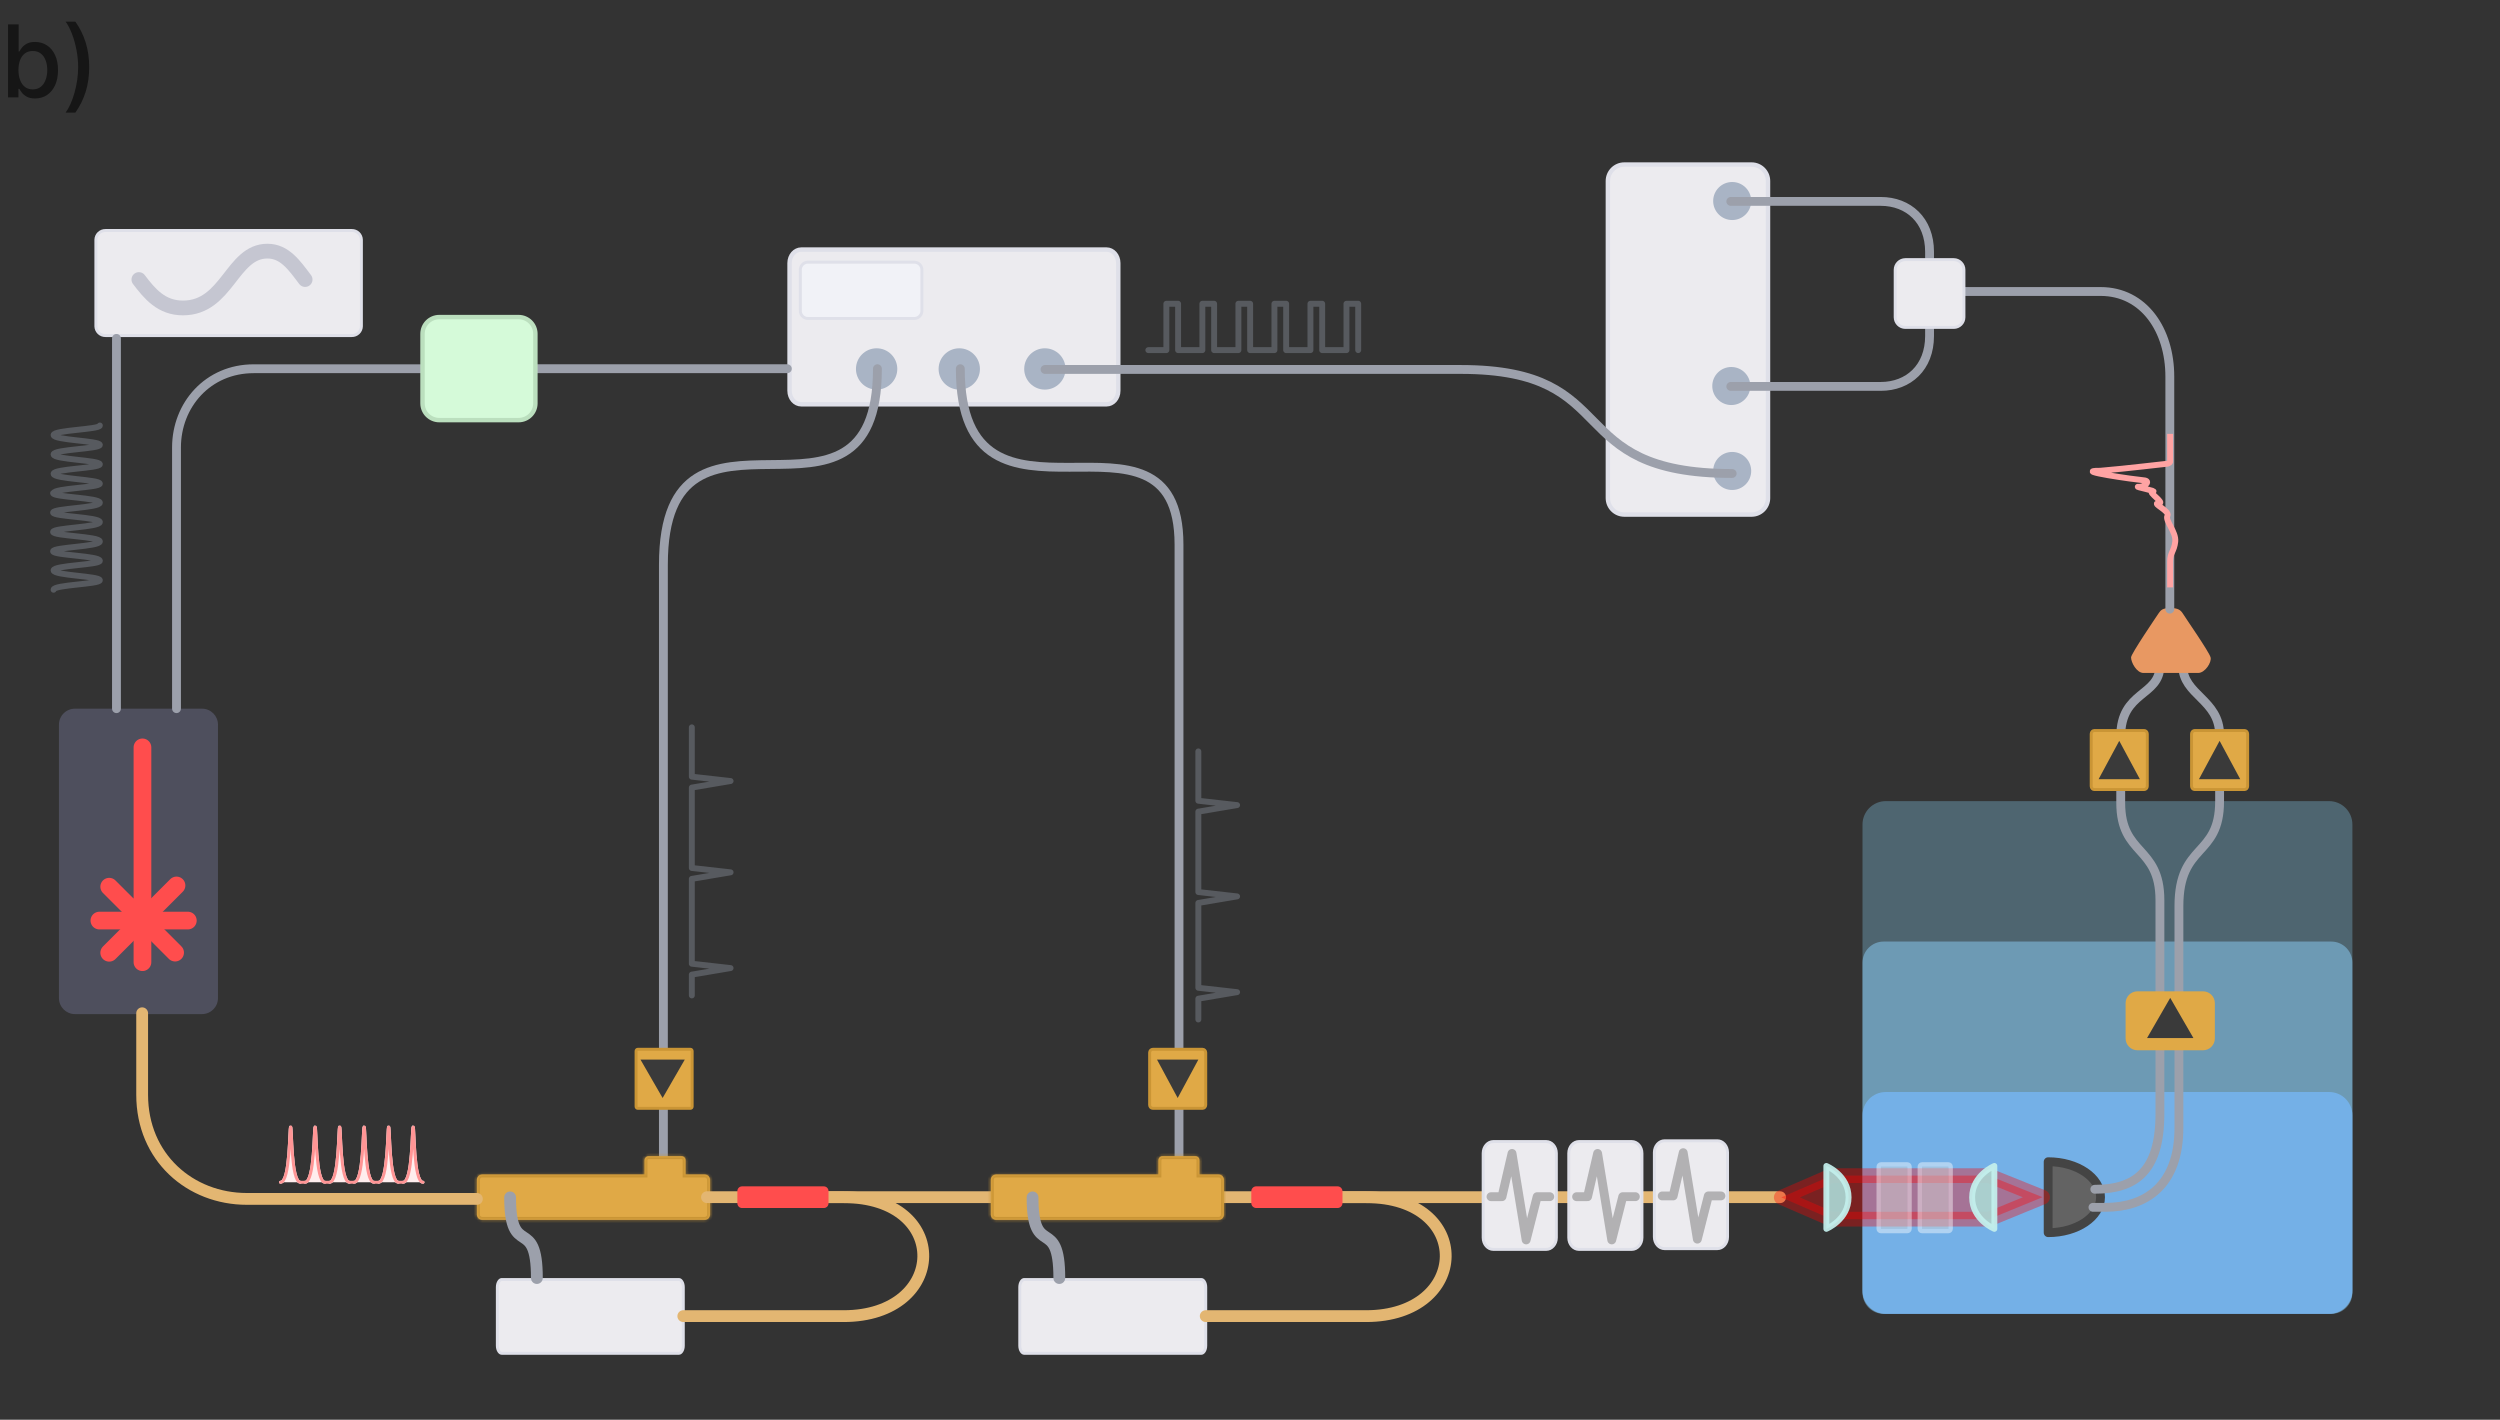 <svg width="847" height="481" viewBox="0 0 847 481" fill="none" xmlns="http://www.w3.org/2000/svg">
<rect x="0" y="0" width="847" height="481" fill="#333333" stroke="none"/>
<path d="M378.871 132.378V132.378C378.871 135.013 377.021 136.973 374.935 136.973H271.433C269.353 136.973 267.502 135.013 267.502 132.384V89.146C267.502 86.517 269.352 84.557 271.433 84.557H374.94C377.02 84.557 378.871 86.517 378.871 89.146V132.378Z" fill="#ECEBEF" stroke="#DFE0E9" stroke-width="1.5"/>
<path d="M325 132C328.866 132 332 128.866 332 125C332 121.134 328.866 118 325 118C321.134 118 318 121.134 318 125C318 128.866 321.134 132 325 132Z" fill="#A9B4C5"/>
<path d="M297 132C300.866 132 304 128.866 304 125C304 121.134 300.866 118 297 118C293.134 118 290 121.134 290 125C290 128.866 293.134 132 297 132Z" fill="#A9B4C5"/>
<path d="M354 132C357.866 132 361 128.866 361 125C361 121.134 357.866 118 354 118C350.134 118 347 121.134 347 125C347 128.866 350.134 132 354 132Z" fill="#A9B4C5"/>
<path opacity="0.5" d="M234.39 246.426L234.39 263.136L247.519 264.614L234.39 266.829L234.39 268.615L234.39 294.069L247.519 295.547L234.39 297.762V326.507L247.519 327.984L234.39 330.199V337.25" stroke="#B6C2D3" stroke-opacity="0.55" stroke-width="2" stroke-linecap="round" stroke-linejoin="round"/>
<path opacity="0.5" d="M406 254.579L406 271.29L419.13 272.768L406 274.983L406 276.768L406 302.223L419.13 303.701L406 305.916V334.66L419.13 336.138L406 338.353V345.404" stroke="#B6C2D3" stroke-opacity="0.55" stroke-width="2" stroke-linecap="round" stroke-linejoin="round"/>
<path d="M297.269 124.915C297.269 189.594 224.761 124.69 224.761 191.316V397.933" stroke="#9CA0AB" stroke-width="3" stroke-miterlimit="10" stroke-linecap="round"/>
<path d="M325.353 124.915C325.353 189.594 399.446 129.442 399.446 184.489V397.933" stroke="#9CA0AB" stroke-width="3" stroke-miterlimit="10" stroke-linecap="round"/>
<path d="M271.151 105.148L271.152 105.133V105.118V91.602V91.587L271.151 91.572C271.109 90.887 271.341 90.213 271.794 89.698C272.244 89.187 272.877 88.873 273.556 88.824H309.936C310.615 88.873 311.247 89.187 311.697 89.698C312.151 90.213 312.382 90.887 312.341 91.572L312.34 91.587V91.602V105.114V105.129L312.341 105.144C312.382 105.83 312.15 106.505 311.696 107.021C311.246 107.532 310.613 107.847 309.933 107.897H273.556C272.877 107.847 272.245 107.532 271.795 107.021C271.342 106.506 271.11 105.833 271.151 105.148Z" fill="#F1F2F7" stroke="#DFE0E9"/>
<path d="M215.671 355.67C215.778 355.559 215.917 355.5 216.058 355.5H233.942C234.083 355.5 234.222 355.559 234.329 355.67C234.436 355.782 234.5 355.938 234.5 356.105V374.895C234.5 375.062 234.436 375.218 234.329 375.33C234.222 375.442 234.083 375.5 233.942 375.5H216.058C215.917 375.5 215.778 375.442 215.671 375.33C215.564 375.218 215.5 375.062 215.5 374.895V356.105C215.5 355.938 215.564 355.782 215.671 355.67Z" fill="#E0A946" stroke="#CA9535"/>
<path d="M224.497 359H232L228.245 365.5L224.497 372L220.748 365.5L217 359H224.497Z" fill="#3A3A3A"/>
<path d="M407.434 355.5L407.437 355.5C407.573 355.499 407.709 355.527 407.837 355.582C407.965 355.637 408.082 355.718 408.182 355.823C408.282 355.927 408.362 356.052 408.417 356.192C408.472 356.331 408.501 356.481 408.5 356.633V356.636V374.364C408.5 374.364 408.5 374.364 408.5 374.364C408.5 374.672 408.382 374.964 408.18 375.175C407.978 375.386 407.71 375.5 407.434 375.5H390.566C390.29 375.5 390.022 375.386 389.82 375.175C389.618 374.964 389.5 374.672 389.5 374.364C389.5 374.364 389.5 374.364 389.5 374.364V356.636C389.5 356.636 389.5 356.636 389.5 356.636C389.5 356.636 389.5 356.636 389.5 356.636C389.5 356.328 389.618 356.036 389.82 355.825C390.022 355.614 390.29 355.5 390.566 355.5L407.434 355.5Z" fill="#E0A946" stroke="#CA9535"/>
<path d="M398.997 359H406L402.502 365.5L398.997 372L395.499 365.5L392 359H398.997Z" fill="#3A3A3A"/>
<path d="M789.08 271.419H638.927C634.557 271.419 631.015 274.962 631.015 279.332V437.227C631.015 441.597 634.557 445.14 638.927 445.14H789.08C793.45 445.14 796.993 441.597 796.993 437.227V279.332C796.993 274.962 793.45 271.419 789.08 271.419Z" fill="#8CDBFF" fill-opacity="0.3"/>
<path d="M789.833 319.001H638.174C634.22 319.001 631.015 322.206 631.015 326.161V437.98C631.015 441.935 634.22 445.141 638.174 445.141H789.833C793.787 445.141 796.993 441.935 796.993 437.98V326.161C796.993 322.206 793.787 319.001 789.833 319.001Z" fill="#8FD3FF" fill-opacity="0.48"/>
<path d="M789.122 369.977H638.885C634.538 369.977 631.015 373.501 631.015 377.848V437.269C631.015 441.616 634.538 445.14 638.885 445.14H789.122C793.469 445.14 796.993 441.616 796.993 437.269V377.848C796.993 373.501 793.469 369.977 789.122 369.977Z" fill="#77BBFF" fill-opacity="0.68"/>
<path d="M68.432 240.097H25.394C22.4 240.097 19.973 242.524 19.973 245.518V338.157C19.973 341.151 22.4 343.578 25.394 343.578H68.432C71.425 343.578 73.852 341.151 73.852 338.157V245.518C73.852 242.524 71.425 240.097 68.432 240.097Z" fill="#4E4F5D"/>
<path d="M48.265 253.211V311.682L59.327 322.745L37 300.416" stroke="#FF4D4D" stroke-width="6" stroke-linecap="round" stroke-linejoin="round"/>
<path d="M63.637 311.89H33.674" stroke="#FF4D4D" stroke-width="6" stroke-miterlimit="10" stroke-linecap="round"/>
<path d="M48.265 311.682V325.991" stroke="#FF4D4D" stroke-width="6" stroke-miterlimit="10" stroke-linecap="round"/>
<path d="M59.799 299.992L37 322.799" stroke="#FF4D4D" stroke-width="6" stroke-miterlimit="10" stroke-linecap="round"/>
<path d="M231.5 455.922L231.5 455.924C231.503 456.687 231.302 457.359 231.001 457.825C230.697 458.297 230.336 458.5 230.016 458.5H169.988C169.669 458.5 169.308 458.297 169.004 457.825C168.702 457.358 168.5 456.686 168.5 455.922V436.078C168.5 435.314 168.703 434.642 169.004 434.176C169.31 433.703 169.67 433.5 169.988 433.5H230.012C230.331 433.5 230.692 433.703 230.996 434.175C231.297 434.642 231.5 435.314 231.5 436.078L231.5 455.922Z" fill="#ECEBEF" stroke="#DFE0E9"/>
<path d="M408.5 455.922L408.5 455.924C408.503 456.687 408.302 457.359 408.001 457.825C407.697 458.297 407.336 458.5 407.016 458.5H346.988C346.669 458.5 346.308 458.297 346.004 457.825C345.702 457.358 345.5 456.686 345.5 455.922V436.078C345.5 435.314 345.703 434.642 346.004 434.176C346.31 433.703 346.67 433.5 346.988 433.5H407.012C407.331 433.5 407.692 433.703 407.996 434.175C408.297 434.642 408.5 435.314 408.5 436.078L408.5 455.922Z" fill="#ECEBEF" stroke="#DFE0E9"/>
<mask id="path-24-inside-1_5_1113" fill="white">
<path fill-rule="evenodd" clip-rule="evenodd" d="M218.357 397.919V393.078C218.359 392.714 218.504 392.365 218.761 392.108C219.019 391.851 219.367 391.706 219.731 391.704H230.901C231.265 391.706 231.613 391.851 231.871 392.108C232.128 392.365 232.273 392.714 232.275 393.078V397.919H238.766C239.24 397.922 239.694 398.111 240.03 398.446C240.365 398.782 240.554 399.236 240.557 399.711V411.502C240.557 411.976 240.369 412.431 240.035 412.767C239.7 413.102 239.246 413.292 238.772 413.293H163.361C162.886 413.291 162.432 413.101 162.097 412.766C161.761 412.431 161.572 411.976 161.57 411.502V399.711C161.572 399.236 161.761 398.782 162.097 398.446C162.432 398.111 162.886 397.922 163.361 397.919H218.357Z"/>
</mask>
<path fill-rule="evenodd" clip-rule="evenodd" d="M218.357 397.919V393.078C218.359 392.714 218.504 392.365 218.761 392.108C219.019 391.851 219.367 391.706 219.731 391.704H230.901C231.265 391.706 231.613 391.851 231.871 392.108C232.128 392.365 232.273 392.714 232.275 393.078V397.919H238.766C239.24 397.922 239.694 398.111 240.03 398.446C240.365 398.782 240.554 399.236 240.557 399.711V411.502C240.557 411.976 240.369 412.431 240.035 412.767C239.7 413.102 239.246 413.292 238.772 413.293H163.361C162.886 413.291 162.432 413.101 162.097 412.766C161.761 412.431 161.572 411.976 161.57 411.502V399.711C161.572 399.236 161.761 398.782 162.097 398.446C162.432 398.111 162.886 397.922 163.361 397.919H218.357Z" fill="#E0A946"/>
<path d="M218.357 397.919V398.919H219.357V397.919H218.357ZM218.357 393.078L217.357 393.073V393.078H218.357ZM218.761 392.108L219.469 392.815L219.469 392.815L218.761 392.108ZM219.731 391.704L219.731 390.704L219.726 390.704L219.731 391.704ZM230.901 391.704L230.906 390.704H230.901V391.704ZM231.871 392.108L231.164 392.815L231.164 392.815L231.871 392.108ZM232.275 393.078L233.275 393.078L233.275 393.073L232.275 393.078ZM232.275 397.919H231.275V398.919H232.275V397.919ZM238.766 397.919L238.77 396.919H238.766V397.919ZM240.03 398.446L240.737 397.739L240.737 397.739L240.03 398.446ZM240.557 399.711H241.557L241.557 399.706L240.557 399.711ZM240.557 411.502H239.557L239.557 411.503L240.557 411.502ZM238.772 413.293V414.293L238.775 414.293L238.772 413.293ZM163.361 413.293L163.356 414.293H163.361V413.293ZM162.097 412.766L162.804 412.059L162.804 412.059L162.097 412.766ZM161.57 411.502L160.57 411.502L160.57 411.506L161.57 411.502ZM161.57 399.711L160.57 399.706V399.711H161.57ZM162.097 398.446L161.39 397.739L161.39 397.739L162.097 398.446ZM163.361 397.919V396.919L163.356 396.919L163.361 397.919ZM219.357 397.919V393.078H217.357V397.919H219.357ZM219.357 393.082C219.358 392.982 219.398 392.886 219.469 392.815L218.054 391.401C217.611 391.845 217.36 392.446 217.357 393.073L219.357 393.082ZM219.469 392.815C219.539 392.744 219.635 392.705 219.735 392.704L219.726 390.704C219.099 390.707 218.498 390.957 218.054 391.401L219.469 392.815ZM219.731 392.704H230.901V390.704H219.731V392.704ZM230.897 392.704C230.997 392.705 231.093 392.744 231.164 392.815L232.578 391.401C232.134 390.957 231.533 390.707 230.906 390.704L230.897 392.704ZM231.164 392.815C231.234 392.886 231.274 392.982 231.275 393.082L233.275 393.073C233.272 392.446 233.022 391.845 232.578 391.401L231.164 392.815ZM231.275 393.078V397.919H233.275V393.078H231.275ZM232.275 398.919H238.766V396.919H232.275V398.919ZM238.761 398.919C238.972 398.92 239.173 399.004 239.322 399.153L240.737 397.739C240.215 397.217 239.508 396.923 238.77 396.919L238.761 398.919ZM239.322 399.153C239.471 399.303 239.556 399.504 239.557 399.715L241.557 399.706C241.553 398.968 241.259 398.261 240.737 397.739L239.322 399.153ZM239.557 399.711V411.502H241.557V399.711H239.557ZM239.557 411.503C239.557 411.712 239.474 411.913 239.326 412.061L240.743 413.472C241.265 412.949 241.557 412.24 241.557 411.501L239.557 411.503ZM239.326 412.061C239.179 412.209 238.979 412.292 238.77 412.293L238.775 414.293C239.514 414.291 240.222 413.996 240.743 413.472L239.326 412.061ZM238.772 412.293H163.361V414.293H238.772V412.293ZM163.365 412.293C163.155 412.292 162.953 412.208 162.804 412.059L161.39 413.473C161.911 413.995 162.618 414.29 163.356 414.293L163.365 412.293ZM162.804 412.059C162.655 411.91 162.571 411.708 162.57 411.497L160.57 411.506C160.573 412.244 160.868 412.951 161.39 413.473L162.804 412.059ZM162.57 411.502V399.711H160.57V411.502H162.57ZM162.57 399.715C162.571 399.504 162.655 399.303 162.804 399.153L161.39 397.739C160.868 398.261 160.573 398.968 160.57 399.706L162.57 399.715ZM162.804 399.153C162.953 399.004 163.155 398.92 163.365 398.919L163.356 396.919C162.618 396.923 161.911 397.217 161.39 397.739L162.804 399.153ZM163.361 398.919H218.357V396.919H163.361V398.919Z" fill="#CA9535" mask="url(#path-24-inside-1_5_1113)"/>
<path d="M275.104 405.61H285.851C322.442 405.61 321.158 445.905 285.822 445.905H231.5" stroke="#E3B672" stroke-width="4" stroke-miterlimit="10" stroke-linecap="round"/>
<path d="M452.104 405.61H462.851C499.442 405.61 498.158 445.905 462.822 445.905H408.5" stroke="#E3B672" stroke-width="4" stroke-miterlimit="10" stroke-linecap="round"/>
<path d="M161.57 406.189H83.646C64.451 406.189 48.163 392.186 48.163 370.894V343.292" stroke="#E3B672" stroke-width="4" stroke-miterlimit="10" stroke-linecap="round"/>
<path d="M603.112 405.61H239.527" stroke="#E3B672" stroke-width="4" stroke-miterlimit="10" stroke-linecap="round"/>
<path d="M172.828 405.67C172.828 426.783 181.895 411.5 181.895 433" stroke="#9CA0AB" stroke-width="4" stroke-miterlimit="10" stroke-linecap="round"/>
<mask id="path-31-inside-2_5_1113" fill="white">
<path fill-rule="evenodd" clip-rule="evenodd" d="M392.468 397.919V393.078C392.469 392.714 392.614 392.365 392.872 392.108C393.129 391.851 393.477 391.706 393.841 391.704H405.012C405.375 391.706 405.724 391.851 405.981 392.108C406.238 392.365 406.383 392.714 406.385 393.078V397.919H412.876C413.35 397.922 413.804 398.111 414.14 398.446C414.475 398.782 414.665 399.236 414.667 399.711V411.502C414.667 411.976 414.48 412.431 414.145 412.767C413.811 413.102 413.357 413.292 412.883 413.293H337.471C336.997 413.291 336.542 413.101 336.207 412.766C335.872 412.431 335.682 411.976 335.68 411.502V399.711C335.682 399.236 335.872 398.782 336.207 398.446C336.542 398.111 336.997 397.922 337.471 397.919H392.468Z"/>
</mask>
<path fill-rule="evenodd" clip-rule="evenodd" d="M392.468 397.919V393.078C392.469 392.714 392.614 392.365 392.872 392.108C393.129 391.851 393.477 391.706 393.841 391.704H405.012C405.375 391.706 405.724 391.851 405.981 392.108C406.238 392.365 406.383 392.714 406.385 393.078V397.919H412.876C413.35 397.922 413.804 398.111 414.14 398.446C414.475 398.782 414.665 399.236 414.667 399.711V411.502C414.667 411.976 414.48 412.431 414.145 412.767C413.811 413.102 413.357 413.292 412.883 413.293H337.471C336.997 413.291 336.542 413.101 336.207 412.766C335.872 412.431 335.682 411.976 335.68 411.502V399.711C335.682 399.236 335.872 398.782 336.207 398.446C336.542 398.111 336.997 397.922 337.471 397.919H392.468Z" fill="#E0A946"/>
<path d="M392.468 397.919V398.919H393.468V397.919H392.468ZM392.468 393.078L391.468 393.073V393.078H392.468ZM392.872 392.108L393.579 392.815L393.579 392.815L392.872 392.108ZM393.841 391.704V390.704L393.837 390.704L393.841 391.704ZM405.012 391.704L405.016 390.704H405.012V391.704ZM405.981 392.108L405.274 392.815L405.274 392.815L405.981 392.108ZM406.385 393.078L407.385 393.078L407.385 393.073L406.385 393.078ZM406.385 397.919H405.385V398.919H406.385V397.919ZM412.876 397.919L412.88 396.919H412.876V397.919ZM414.14 398.446L414.847 397.739L414.847 397.739L414.14 398.446ZM414.667 399.711H415.667L415.667 399.706L414.667 399.711ZM414.667 411.502H413.667L413.667 411.503L414.667 411.502ZM412.883 413.293V414.293L412.885 414.293L412.883 413.293ZM337.471 413.293L337.467 414.293H337.471V413.293ZM336.207 412.766L336.914 412.059L336.914 412.059L336.207 412.766ZM335.68 411.502L334.68 411.502L334.68 411.506L335.68 411.502ZM335.68 399.711L334.68 399.706V399.711H335.68ZM336.207 398.446L335.5 397.739L335.5 397.739L336.207 398.446ZM337.471 397.919V396.919L337.467 396.919L337.471 397.919ZM393.468 397.919V393.078H391.468V397.919H393.468ZM393.468 393.082C393.468 392.982 393.508 392.886 393.579 392.815L392.165 391.401C391.721 391.845 391.47 392.446 391.468 393.073L393.468 393.082ZM393.579 392.815C393.65 392.744 393.745 392.705 393.846 392.704L393.837 390.704C393.209 390.707 392.608 390.957 392.165 391.401L393.579 392.815ZM393.841 392.704H405.012V390.704H393.841V392.704ZM405.007 392.704C405.107 392.705 405.203 392.744 405.274 392.815L406.688 391.401C406.244 390.957 405.643 390.707 405.016 390.704L405.007 392.704ZM405.274 392.815C405.345 392.886 405.385 392.982 405.385 393.082L407.385 393.073C407.382 392.446 407.132 391.845 406.688 391.401L405.274 392.815ZM405.385 393.078V397.919H407.385V393.078H405.385ZM406.385 398.919H412.876V396.919H406.385V398.919ZM412.871 398.919C413.082 398.92 413.284 399.004 413.433 399.153L414.847 397.739C414.325 397.217 413.618 396.923 412.88 396.919L412.871 398.919ZM413.433 399.153C413.582 399.303 413.666 399.504 413.667 399.715L415.667 399.706C415.664 398.968 415.369 398.261 414.847 397.739L413.433 399.153ZM413.667 399.711V411.502H415.667V399.711H413.667ZM413.667 411.503C413.667 411.712 413.584 411.913 413.437 412.061L414.854 413.472C415.375 412.949 415.668 412.24 415.667 411.501L413.667 411.503ZM413.437 412.061C413.289 412.209 413.089 412.292 412.88 412.293L412.885 414.293C413.624 414.291 414.332 413.996 414.854 413.472L413.437 412.061ZM412.883 412.293H337.471V414.293H412.883V412.293ZM337.476 412.293C337.265 412.292 337.063 412.208 336.914 412.059L335.5 413.473C336.022 413.995 336.729 414.29 337.467 414.293L337.476 412.293ZM336.914 412.059C336.765 411.91 336.681 411.708 336.68 411.497L334.68 411.506C334.683 412.244 334.978 412.951 335.5 413.473L336.914 412.059ZM336.68 411.502V399.711H334.68V411.502H336.68ZM336.68 399.715C336.681 399.504 336.765 399.303 336.914 399.153L335.5 397.739C334.978 398.261 334.683 398.968 334.68 399.706L336.68 399.715ZM336.914 399.153C337.063 399.004 337.265 398.92 337.476 398.919L337.467 396.919C336.729 396.923 336.022 397.217 335.5 397.739L336.914 399.153ZM337.471 398.919H392.468V396.919H337.471V398.919Z" fill="#CA9535" mask="url(#path-31-inside-2_5_1113)"/>
<path d="M693.921 417.625C703.715 417.625 711.659 412.245 711.659 405.61C711.659 398.975 703.721 393.594 693.921 393.594V417.625Z" fill="#636363" stroke="#444444" stroke-width="3" stroke-linecap="round" stroke-linejoin="round"/>
<path d="M544.75 168.763V61.324C544.75 58.245 547.245 55.75 550.323 55.75H593.43C596.507 55.75 599.003 58.245 599.003 61.324V168.763C599.003 171.841 596.507 174.337 593.43 174.337H550.323C547.245 174.337 544.75 171.841 544.75 168.763Z" fill="#ECEBEF" stroke="#DFE0E9" stroke-width="1.5"/>
<path d="M101.799 400.546C98.54 400.546 98.924 381.772 98.473 381.772C98.001 381.772 98.372 400.546 95.039 400.546" fill="#FFEEEE"/>
<path d="M110.101 400.546C106.842 400.546 107.226 381.772 106.775 381.772C106.303 381.772 106.674 400.546 103.341 400.546" fill="#FFEEEE"/>
<path d="M118.406 400.546C115.147 400.546 115.531 381.772 115.08 381.772C114.609 381.772 114.979 400.546 111.646 400.546" fill="#FFEEEE"/>
<path d="M126.705 400.546C123.446 400.546 123.83 381.772 123.379 381.772C122.907 381.772 123.278 400.546 119.945 400.546" fill="#FFEEEE"/>
<path d="M135.007 400.546C131.748 400.546 132.132 381.772 131.681 381.772C131.209 381.772 131.58 400.546 128.247 400.546" fill="#FFEEEE"/>
<path d="M143.309 400.546C140.05 400.546 140.434 381.772 139.983 381.772C139.511 381.772 139.882 400.546 136.549 400.546" fill="#FFEEEE"/>
<path d="M101.799 400.546C98.54 400.546 98.924 381.772 98.473 381.772C98.001 381.772 98.372 400.546 95.039 400.546" stroke="#FFEEEE" stroke-linecap="round" stroke-linejoin="round"/>
<path d="M110.101 400.546C106.842 400.546 107.226 381.772 106.775 381.772C106.303 381.772 106.674 400.546 103.341 400.546" stroke="#FFEEEE" stroke-linecap="round" stroke-linejoin="round"/>
<path d="M118.406 400.546C115.147 400.546 115.531 381.772 115.08 381.772C114.609 381.772 114.979 400.546 111.646 400.546" stroke="#FFEEEE" stroke-linecap="round" stroke-linejoin="round"/>
<path d="M126.705 400.546C123.446 400.546 123.83 381.772 123.379 381.772C122.907 381.772 123.278 400.546 119.945 400.546" stroke="#FFEEEE" stroke-linecap="round" stroke-linejoin="round"/>
<path d="M135.007 400.546C131.748 400.546 132.132 381.772 131.681 381.772C131.209 381.772 131.58 400.546 128.247 400.546" stroke="#FFEEEE" stroke-linecap="round" stroke-linejoin="round"/>
<path d="M143.309 400.546C140.05 400.546 140.434 381.772 139.983 381.772C139.511 381.772 139.882 400.546 136.549 400.546" stroke="#FFEEEE" stroke-linecap="round" stroke-linejoin="round"/>
<path d="M95.039 400.546C98.372 400.546 98.001 381.772 98.473 381.772C98.924 381.772 98.54 400.546 101.799 400.546H103.341C106.674 400.546 106.303 381.772 106.775 381.772C107.226 381.772 106.842 400.546 110.101 400.546H111.646C114.979 400.546 114.609 381.772 115.08 381.772C115.531 381.772 115.147 400.546 118.406 400.546H119.945C123.278 400.546 122.907 381.772 123.379 381.772C123.83 381.772 123.446 400.546 126.705 400.546H128.247C131.58 400.546 131.209 381.772 131.681 381.772C132.132 381.772 131.748 400.546 135.007 400.546H136.549C139.882 400.546 139.511 381.772 139.983 381.772C140.434 381.772 140.05 400.546 143.309 400.546" stroke="#FF9595" stroke-linecap="round" stroke-linejoin="round"/>
<path d="M279.117 409.28H251.404C250.984 409.279 250.582 409.112 250.286 408.815C249.989 408.519 249.822 408.117 249.821 407.697V403.522C249.822 403.103 249.989 402.701 250.286 402.404C250.582 402.107 250.984 401.94 251.404 401.94H279.117C279.537 401.94 279.939 402.107 280.235 402.404C280.532 402.701 280.699 403.103 280.7 403.522V407.697C280.7 407.905 280.659 408.111 280.58 408.303C280.5 408.495 280.384 408.67 280.237 408.817C280.09 408.964 279.915 409.08 279.723 409.16C279.531 409.239 279.325 409.28 279.117 409.28Z" fill="#FF4D4D"/>
<path d="M349.828 405.67C349.828 426.783 358.895 411.5 358.895 433" stroke="#9CA0AB" stroke-width="4" stroke-miterlimit="10" stroke-linecap="round"/>
<path d="M453.163 409.28H425.611C425.168 409.279 424.744 409.102 424.431 408.79C424.118 408.477 423.942 408.052 423.941 407.61V403.603C423.942 403.161 424.118 402.736 424.431 402.423C424.744 402.11 425.168 401.934 425.611 401.933H453.163C453.605 401.934 454.03 402.11 454.343 402.423C454.655 402.736 454.832 403.161 454.833 403.603V407.61C454.832 408.052 454.655 408.477 454.343 408.79C454.03 409.102 453.605 409.279 453.163 409.28Z" fill="#FF4D4D"/>
<path d="M119.174 113.688V113.688H119.164H35.753V113.688L35.743 113.688C34.896 113.704 34.076 113.382 33.465 112.795C32.855 112.209 32.502 111.405 32.482 110.559V81.224C32.502 80.378 32.855 79.574 33.465 78.987C34.076 78.4 34.896 78.079 35.743 78.094L35.743 78.094H35.753L119.168 78.094L119.178 78.094C120.025 78.079 120.845 78.4 121.456 78.987C122.066 79.574 122.42 80.378 122.439 81.224V110.556C122.42 111.403 122.067 112.208 121.456 112.795C120.843 113.383 120.023 113.704 119.174 113.688Z" fill="#ECEBEF" stroke="#DFE0E9"/>
<path d="M586.861 166.009C590.42 166.009 593.305 163.124 593.305 159.564C593.305 156.005 590.42 153.12 586.861 153.12C583.303 153.12 580.418 156.005 580.418 159.564C580.418 163.124 583.303 166.009 586.861 166.009Z" fill="#A9B4C5"/>
<path d="M586.867 74.549C590.426 74.549 593.311 71.664 593.311 68.105C593.311 64.546 590.426 61.661 586.867 61.661C583.309 61.661 580.424 64.546 580.424 68.105C580.424 71.664 583.309 74.549 586.867 74.549Z" fill="#A9B4C5"/>
<path d="M586.564 137.227C590.123 137.227 593.008 134.341 593.008 130.782C593.008 127.223 590.123 124.338 586.564 124.338C583.006 124.338 580.121 127.223 580.121 130.782C580.121 134.341 583.006 137.227 586.564 137.227Z" fill="#A9B4C5"/>
<path d="M709.717 402.923C723.251 402.923 731.782 397.031 731.782 377.394V305C731.782 286.5 718.5 290 718.5 272C718.5 254 718.5 265 718.5 249.5C718.5 234 731.782 236 731.782 225.5" stroke="#9CA0AB" stroke-width="3" stroke-miterlimit="10" stroke-linecap="round"/>
<path d="M709.092 409.044H713.334C726.867 409.044 738.219 401.704 738.219 382.075L738.219 307C738.219 285.5 752 290.5 752 271.5C752 258 752 261 752 249C752 237 739.5 235.5 739.5 225.5" stroke="#9CA0AB" stroke-width="3" stroke-miterlimit="10" stroke-linecap="round"/>
<path d="M586.861 160.419C528.43 160.419 550.75 125.171 494.95 125.171H354.055" stroke="#9CA0AB" stroke-width="3" stroke-miterlimit="10" stroke-linecap="round"/>
<path opacity="0.5" d="M460.159 118.62V102.91H456.183V118.62H447.958V102.91H443.977V118.62H435.753V102.91H431.776V118.62H423.547V102.91H419.571V118.62H411.346V102.91H407.365V118.62H399.141V102.91H395.164V118.62H389.059" stroke="#B6C2D3" stroke-opacity="0.55" stroke-width="2" stroke-linecap="round" stroke-linejoin="round"/>
<path d="M177.589 124.915H266.752" stroke="#9CA0AB" stroke-width="3" stroke-miterlimit="10" stroke-linecap="round"/>
<path opacity="0.5" d="M18.149 199.802C18.149 198.105 33.828 197.938 33.828 196.575C33.828 195.165 18.149 194.992 18.149 193.237C18.149 191.54 33.828 191.373 33.828 190.009C33.828 188.312 17.987 188.145 17.987 186.782C17.987 185.372 33.828 185.199 33.828 183.444C33.828 181.747 17.987 181.58 17.987 180.217C17.987 178.807 33.828 178.634 33.828 176.879C33.828 175.182 17.987 175.015 17.987 173.652C17.987 172.242 33.828 172.069 33.828 170.315C33.828 168.617 17.987 168.45 17.987 167.087H18.149C18.149 165.389 33.828 165.222 33.828 163.859C33.828 162.449 18.149 162.276 18.149 160.521C18.149 158.824 33.828 158.657 33.828 157.294C33.828 155.884 18.149 155.711 18.149 153.957C18.149 152.259 33.828 152.092 33.828 150.729C33.828 149.319 18.149 149.146 18.149 147.392C18.149 145.694 33.828 145.527 33.828 144.164" stroke="#B6C2D3" stroke-opacity="0.55" stroke-width="2" stroke-linecap="round" stroke-linejoin="round"/>
<path d="M103.374 94.712C99.733 89.899 96.451 85.082 90.604 85.082C78.506 85.082 77.028 104.336 61.973 104.336C54.692 104.336 50.693 99.523 47.052 94.707" stroke="#C5C6D1" stroke-width="5" stroke-linecap="round" stroke-linejoin="round"/>
<path d="M39.459 114.645V240.097" stroke="#9CA0AB" stroke-width="3" stroke-miterlimit="10" stroke-linecap="round"/>
<path d="M746.382 335.862H724.167C721.951 335.862 720.154 337.659 720.154 339.875V351.821C720.154 354.038 721.951 355.835 724.167 355.835H746.382C748.598 355.835 750.394 354.038 750.394 351.821V339.875C750.394 337.659 748.598 335.862 746.382 335.862Z" fill="#E0A946"/>
<path d="M722 222.725C722 224.427 723.89 228 726.219 228H744.729C747.058 228 749.378 224.402 748.948 222.725C748.464 220.849 740.527 209.465 739.661 208.043C738.795 206.62 737.871 206 735.296 206C732.72 206 732.054 206.696 731.342 207.779C730.629 208.862 722 221.519 722 222.725Z" fill="#E89862"/>
<path d="M735.271 351.708H727.407L731.339 344.893L735.271 338.079L739.203 344.893L743.143 351.708H735.271Z" fill="#3A3A3A"/>
<path d="M735.135 206.379V127.562C735.135 111.902 726.413 98.758 711.658 98.758H665.88" stroke="#9CA0AB" stroke-width="3" stroke-miterlimit="10" stroke-linecap="round"/>
<path d="M735.23 147V156.492C735.23 156.492 735.063 157.087 733.876 157.156C732.69 157.225 721.135 158.696 711.535 159.498C701.685 159.42 723.527 162.505 726.264 162.719C729.001 162.934 726.448 165.091 724.531 164.934C722.614 164.777 731.323 166.516 729.317 166.516C727.31 166.516 733.884 170.586 731.327 170.508C728.77 170.431 735.247 173.096 734.333 174.727C733.419 176.357 737.343 180.176 736.976 183.505C736.608 186.835 735.23 187.205 735.23 190.241V199" stroke="#FFA3A3" stroke-width="2" stroke-miterlimit="10"/>
<path d="M59.799 240.097V151.62C59.799 137.165 70.455 124.928 85.962 124.928H143.15" stroke="#9CA0AB" stroke-width="3" stroke-miterlimit="10" stroke-linecap="round"/>
<path d="M175.711 107.426H148.83C145.693 107.426 143.15 109.969 143.15 113.107V136.655C143.15 139.792 145.693 142.336 148.83 142.336H175.711C178.848 142.336 181.391 139.792 181.391 136.655V113.107C181.391 109.969 178.848 107.426 175.711 107.426Z" fill="#D5FAD9" stroke="#BBDFBE" stroke-width="1.5" stroke-miterlimit="10" stroke-linecap="round"/>
<path d="M653.734 96.757V113.849C653.734 124.488 646.608 130.914 637.171 130.914H586.393" stroke="#9CA0AB" stroke-width="3" stroke-miterlimit="10" stroke-linecap="round"/>
<path d="M653.734 102.393V85.301C653.734 74.661 646.608 68.236 637.171 68.236H586.393" stroke="#9CA0AB" stroke-width="3" stroke-miterlimit="10" stroke-linecap="round"/>
<path d="M642.09 107.48V91.417C642.09 89.51 643.635 87.965 645.541 87.965H661.929C663.835 87.965 665.38 89.51 665.38 91.417V107.48C665.38 109.386 663.835 110.931 661.929 110.931H645.541C643.635 110.931 642.09 109.386 642.09 107.48Z" fill="#ECEBEF" stroke="#DFE0E9"/>
<path d="M709.566 267.5L709.563 267.5C709.427 267.501 709.291 267.473 709.163 267.418C709.035 267.363 708.918 267.282 708.818 267.177C708.718 267.073 708.638 266.948 708.583 266.808C708.528 266.669 708.499 266.519 708.5 266.367L708.5 266.364L708.5 248.636C708.5 248.636 708.5 248.636 708.5 248.636C708.5 248.328 708.618 248.036 708.82 247.825C709.022 247.614 709.29 247.5 709.566 247.5L726.434 247.5C726.71 247.5 726.978 247.614 727.18 247.825C727.382 248.036 727.5 248.328 727.5 248.636C727.5 248.636 727.5 248.636 727.5 248.636L727.5 266.364C727.5 266.364 727.5 266.364 727.5 266.364C727.5 266.364 727.5 266.364 727.5 266.364C727.5 266.672 727.382 266.964 727.18 267.175C726.978 267.386 726.71 267.5 726.434 267.5L709.566 267.5Z" fill="#E0A946" stroke="#CA9535"/>
<path d="M718.003 264L711 264L714.498 257.5L718.003 251L721.501 257.5L725 264L718.003 264Z" fill="#3A3A3A"/>
<path d="M743.566 267.5L743.563 267.5C743.427 267.501 743.291 267.473 743.163 267.418C743.035 267.363 742.918 267.282 742.818 267.177C742.718 267.073 742.638 266.948 742.583 266.808C742.528 266.669 742.499 266.519 742.5 266.367L742.5 266.364L742.5 248.636C742.5 248.636 742.5 248.636 742.5 248.636C742.5 248.328 742.618 248.036 742.82 247.825C743.022 247.614 743.29 247.5 743.566 247.5L760.434 247.5C760.71 247.5 760.978 247.614 761.18 247.825C761.382 248.036 761.5 248.328 761.5 248.636C761.5 248.636 761.5 248.636 761.5 248.636L761.5 266.364C761.5 266.364 761.5 266.364 761.5 266.364C761.5 266.364 761.5 266.364 761.5 266.364C761.5 266.672 761.382 266.964 761.18 267.175C760.978 267.386 760.71 267.5 760.434 267.5L743.566 267.5Z" fill="#E0A946" stroke="#CA9535"/>
<path d="M752.003 264L745 264L748.498 257.5L752.003 251L755.501 257.5L759 264L752.003 264Z" fill="#3A3A3A"/>
<path d="M585.289 419.072V419.073C585.293 421.32 583.696 423.036 581.85 423.036H563.94C562.098 423.036 560.5 421.321 560.5 419.072V390.464C560.5 388.216 562.098 386.5 563.94 386.5H581.85C583.692 386.5 585.289 388.216 585.289 390.464V419.072Z" fill="#ECEBEF" stroke="#DFE0E9"/>
<path d="M563.15 405.182H566.869L570.272 390.524L575.061 419.825L578.78 405.174H583.066" stroke="#7A7A7A" stroke-opacity="0.51" stroke-width="3" stroke-linecap="round" stroke-linejoin="round"/>
<path d="M556.289 419.331V419.332C556.293 421.579 554.696 423.295 552.85 423.295H534.94C533.098 423.295 531.5 421.58 531.5 419.331V390.723C531.5 388.475 533.098 386.759 534.94 386.759H552.85C554.692 386.759 556.289 388.475 556.289 390.723V419.331Z" fill="#ECEBEF" stroke="#DFE0E9"/>
<path d="M534.15 405.441H537.869L541.272 390.783L546.061 420.084L549.78 405.433H554.066" stroke="#7A7A7A" stroke-opacity="0.51" stroke-width="3" stroke-linecap="round" stroke-linejoin="round"/>
<path d="M527.289 419.331V419.332C527.293 421.579 525.696 423.295 523.85 423.295H505.94C504.098 423.295 502.5 421.58 502.5 419.331V390.723C502.5 388.475 504.098 386.759 505.94 386.759H523.85C525.692 386.759 527.289 388.475 527.289 390.723V419.331Z" fill="#ECEBEF" stroke="#DFE0E9"/>
<path d="M505.15 405.441H508.869L512.272 390.783L517.061 420.084L520.78 405.433H525.066" stroke="#7A7A7A" stroke-opacity="0.51" stroke-width="3" stroke-linecap="round" stroke-linejoin="round"/>
<path opacity="0.35" d="M673.821 413.058H620.539L603.499 405.68L620.539 398.302H673.821L692.011 405.61L673.821 413.058Z" fill="#FF0000" stroke="#FF0000" stroke-width="5" stroke-linecap="round" stroke-linejoin="round"/>
<path opacity="0.93" d="M618.769 395.026V416.333C618.769 416.333 626.297 413.228 626.297 405.68C626.297 398.131 618.769 395.026 618.769 395.026Z" fill="#ABD6D3" stroke="#C3EFEC" stroke-width="2" stroke-linecap="round" stroke-linejoin="round"/>
<path opacity="0.93" d="M675.687 416.333V395.026C675.687 395.026 668.159 398.132 668.159 405.68C668.159 413.228 675.687 416.333 675.687 416.333Z" fill="#ABD6D3" stroke="#C3EFEC" stroke-width="2" stroke-linecap="round" stroke-linejoin="round"/>
<path d="M646.195 395.263H637.261V416.334H646.195V395.263Z" fill="#D5D5D5" fill-opacity="0.48"/>
<path d="M637.261 394.513C636.847 394.513 636.511 394.849 636.511 395.263V416.334C636.511 416.748 636.847 417.084 637.261 417.084H646.195C646.61 417.084 646.945 416.748 646.945 416.334V395.263C646.945 394.849 646.61 394.513 646.195 394.513H637.261Z" stroke="white" stroke-opacity="0.43" stroke-width="1.5" stroke-linecap="round" stroke-linejoin="round"/>
<path d="M660.122 395.263H651.188V416.334H660.122V395.263Z" fill="#D5D5D5" fill-opacity="0.48"/>
<path d="M651.188 394.513C650.774 394.513 650.438 394.849 650.438 395.263V416.334C650.438 416.748 650.774 417.084 651.188 417.084H660.122C660.536 417.084 660.872 416.748 660.872 416.334V395.263C660.872 394.849 660.536 394.513 660.122 394.513H651.188Z" stroke="white" stroke-opacity="0.43" stroke-width="1.5" stroke-linecap="round" stroke-linejoin="round"/>
<path d="M2.717 33V8.273H6.327V17.461H6.544C6.753 17.075 7.055 16.628 7.45 16.121C7.844 15.614 8.391 15.171 9.092 14.793C9.792 14.406 10.718 14.213 11.869 14.213C13.366 14.213 14.702 14.591 15.877 15.348C17.052 16.105 17.974 17.195 18.642 18.62C19.318 20.045 19.656 21.759 19.656 23.764C19.656 25.768 19.322 27.486 18.654 28.919C17.986 30.344 17.068 31.442 15.901 32.215C14.734 32.98 13.402 33.362 11.905 33.362C10.778 33.362 9.856 33.173 9.14 32.795C8.432 32.416 7.876 31.974 7.474 31.467C7.071 30.959 6.761 30.509 6.544 30.114H6.242V33H2.717ZM6.254 23.727C6.254 25.031 6.443 26.174 6.822 27.156C7.2 28.138 7.747 28.907 8.464 29.462C9.18 30.01 10.057 30.283 11.096 30.283C12.175 30.283 13.076 29.998 13.8 29.426C14.525 28.847 15.072 28.062 15.443 27.072C15.821 26.082 16.01 24.967 16.01 23.727C16.01 22.504 15.825 21.405 15.454 20.431C15.092 19.457 14.545 18.688 13.812 18.125C13.088 17.562 12.182 17.28 11.096 17.28C10.05 17.28 9.164 17.549 8.44 18.089C7.723 18.628 7.18 19.381 6.81 20.347C6.439 21.312 6.254 22.439 6.254 23.727ZM30.221 22.737C30.221 25.772 29.822 28.561 29.026 31.104C28.229 33.648 27.066 35.994 25.536 38.144H22.228C22.824 37.347 23.379 36.369 23.894 35.209C24.409 34.05 24.86 32.783 25.246 31.406C25.633 30.022 25.935 28.589 26.152 27.108C26.369 25.627 26.478 24.17 26.478 22.737C26.478 20.829 26.289 18.894 25.91 16.93C25.532 14.966 25.021 13.143 24.377 11.46C23.733 9.778 23.017 8.406 22.228 7.343H25.536C27.066 9.492 28.229 11.838 29.026 14.382C29.822 16.926 30.221 19.711 30.221 22.737Z" fill="#161616"/>
</svg>
